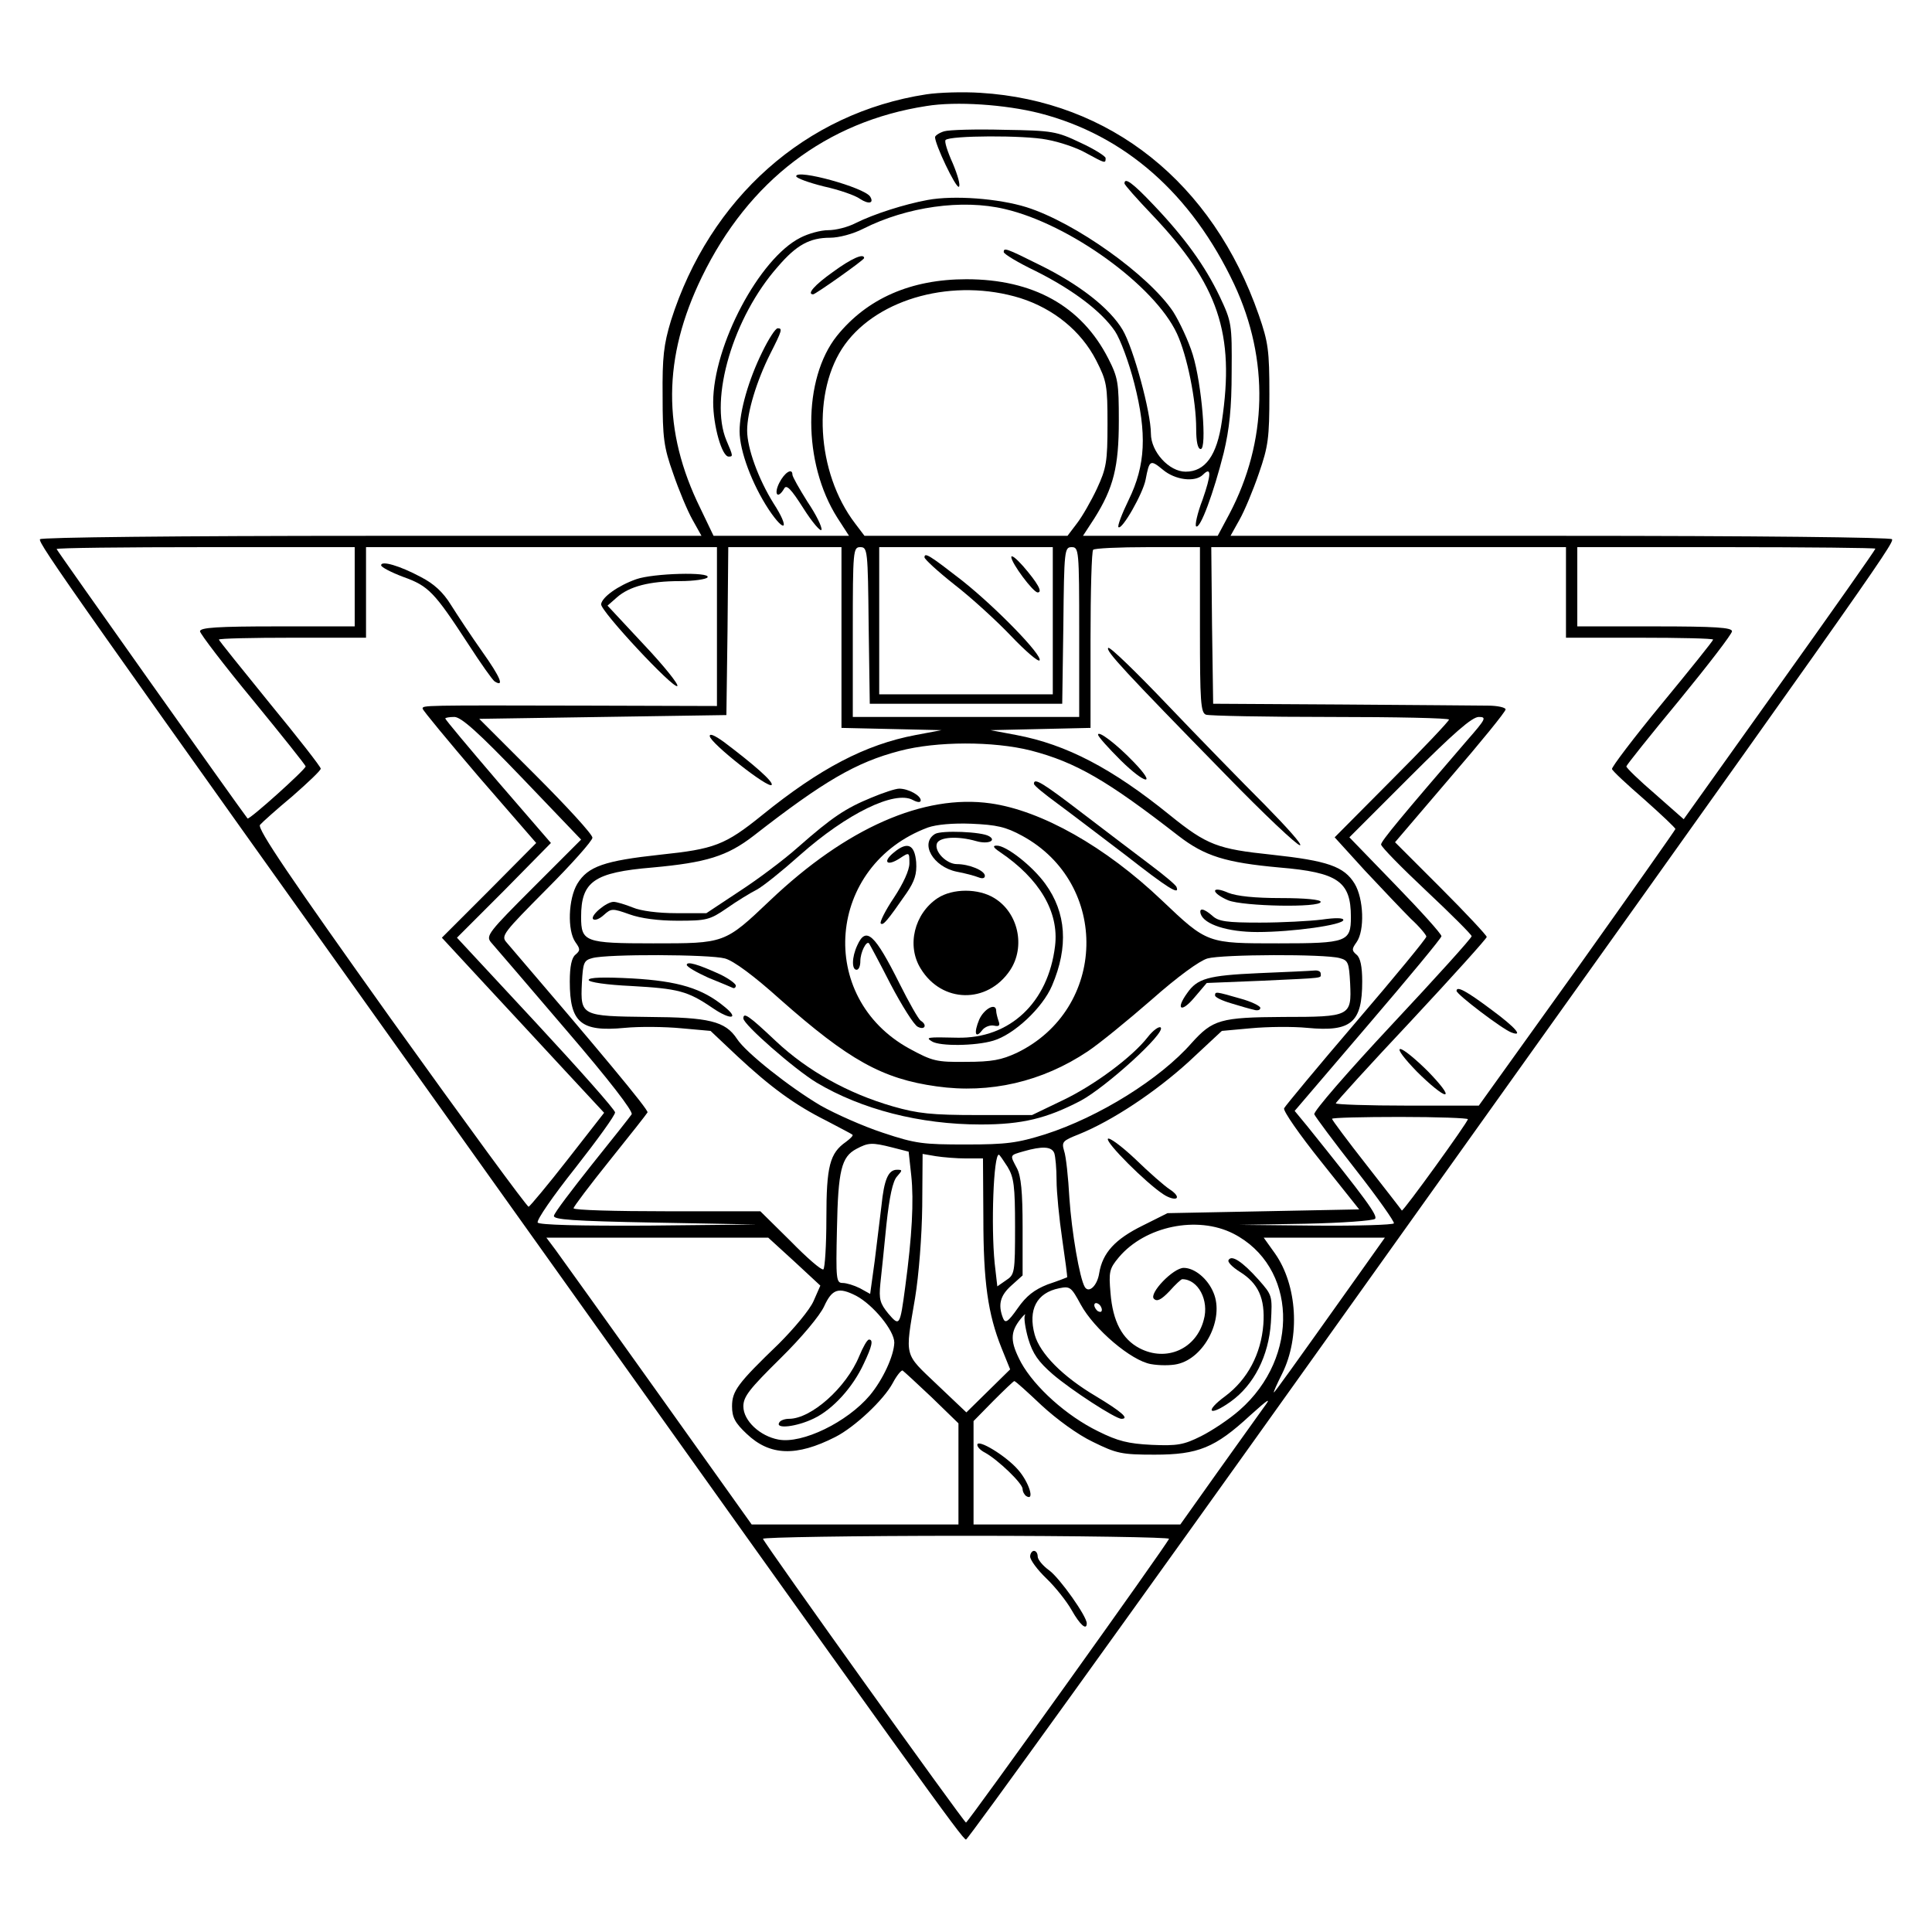 <?xml version="1.0" standalone="no"?>
<!DOCTYPE svg PUBLIC "-//W3C//DTD SVG 20010904//EN"
 "http://www.w3.org/TR/2001/REC-SVG-20010904/DTD/svg10.dtd">
<svg version="1.0" xmlns="http://www.w3.org/2000/svg"
 width="512pt" height="512pt" viewBox="0 0 512 512"
 preserveAspectRatio="xMidYMid meet">

<g transform="translate(0,512) scale(0.1,-0.1)"
fill="#000000" stroke="none">
<path d="M2455 4870 c-320 -49 -574 -275 -677 -600 -19 -63 -23 -96 -22 -200
0 -110 3 -135 28 -205 15 -44 38 -99 51 -122 l24 -43 -874 0 c-519 0 -876 -4
-879 -9 -6 -10 81 -133 1189 -1686 1151 -1614 1256 -1760 1265 -1760 5 0 433
594 951 1320 1448 2028 1510 2116 1503 2126 -3 5 -359 9 -879 9 l-874 0 24 43
c13 23 36 78 51 122 25 72 28 94 28 210 0 116 -3 138 -28 210 -122 351 -394
568 -738 589 -46 3 -110 1 -143 -4z m300 -50 c226 -58 403 -214 516 -454 93
-199 88 -416 -13 -608 l-31 -58 -178 0 -179 0 30 46 c51 81 65 137 65 259 0
101 -2 114 -28 165 -71 139 -199 210 -376 210 -147 0 -263 -51 -343 -150 -91
-114 -91 -337 1 -482 l31 -48 -180 0 -179 0 -35 73 c-101 205 -100 399 4 613
124 255 330 412 595 453 79 13 209 4 300 -19z m-51 -490 c88 -28 161 -87 201
-165 28 -55 30 -66 30 -169 0 -100 -3 -117 -28 -171 -15 -32 -39 -74 -53 -92
l-25 -33 -269 0 -269 0 -25 33 c-103 135 -115 352 -27 474 90 124 290 177 465
123z m-1764 -765 l0 -105 -205 0 c-158 0 -205 -3 -205 -13 0 -6 63 -89 140
-182 77 -94 140 -173 140 -176 0 -8 -150 -143 -154 -138 -24 31 -506 711 -506
714 0 3 178 5 395 5 l395 0 0 -105z m960 -105 l0 -211 -342 1 c-442 1 -438 1
-438 -8 0 -4 68 -86 150 -182 l151 -174 -125 -126 -125 -125 111 -120 c61 -66
158 -170 215 -232 l104 -112 -96 -123 c-53 -68 -100 -124 -104 -126 -4 -1
-168 223 -365 498 -266 373 -355 504 -347 514 6 7 44 41 86 76 41 36 75 68 75
73 0 5 -61 83 -135 173 -74 91 -135 167 -135 169 0 3 88 5 195 5 l195 0 0 120
0 120 465 0 465 0 0 -210z m330 -30 l0 -239 133 -3 132 -3 -69 -13 c-132 -25
-253 -88 -406 -212 -99 -80 -127 -90 -270 -105 -148 -16 -192 -31 -220 -77
-24 -40 -27 -124 -5 -155 13 -18 13 -22 0 -33 -10 -8 -15 -31 -15 -71 0 -109
29 -134 145 -123 40 4 108 3 150 -1 l78 -7 71 -67 c88 -82 152 -129 236 -171
36 -19 67 -35 69 -37 3 -2 -5 -10 -17 -19 -43 -30 -52 -64 -52 -203 0 -71 -4
-132 -8 -135 -5 -3 -44 31 -87 75 l-80 79 -247 0 c-137 0 -248 3 -248 8 0 4
43 61 96 127 53 66 98 123 100 127 4 6 -134 171 -374 451 -15 17 -7 26 106
140 67 67 122 129 122 137 0 9 -68 83 -150 165 l-150 150 327 5 328 5 3 223 2
222 150 0 150 0 0 -240z m72 33 l3 -208 255 0 255 0 3 208 c2 199 3 207 22
207 19 0 20 -7 20 -225 l0 -225 -300 0 -300 0 0 225 c0 218 1 225 20 225 19 0
20 -8 22 -207z m488 12 l0 -195 -230 0 -230 0 0 195 0 195 230 0 230 0 0 -195z
m390 -24 c0 -190 2 -220 16 -225 9 -3 157 -6 330 -6 173 0 314 -3 314 -7 0 -4
-68 -76 -152 -160 l-151 -152 80 -88 c45 -48 100 -106 122 -128 23 -21 41 -43
41 -47 0 -5 -84 -107 -186 -226 -102 -119 -188 -223 -191 -229 -3 -7 41 -70
97 -140 l102 -128 -254 -5 -254 -5 -66 -33 c-73 -36 -106 -72 -115 -126 -5
-33 -27 -54 -38 -37 -14 23 -35 147 -41 236 -3 55 -9 111 -14 125 -7 24 -4 27
39 44 89 36 203 112 291 192 l88 82 77 7 c43 4 110 5 150 1 116 -11 145 14
145 123 0 40 -5 63 -15 71 -13 11 -13 15 0 33 22 31 19 115 -5 155 -28 46 -72
61 -220 77 -143 15 -171 25 -270 105 -153 124 -274 187 -406 212 l-69 13 133
3 132 3 0 233 c0 128 3 236 7 239 3 4 69 7 145 7 l138 0 0 -219z m970 99 l0
-120 195 0 c107 0 195 -2 195 -5 0 -3 -61 -79 -136 -170 -75 -91 -134 -169
-132 -173 1 -5 40 -41 86 -81 45 -40 82 -75 82 -78 0 -2 -117 -168 -260 -369
l-261 -364 -189 0 c-105 0 -190 3 -190 6 0 3 90 102 200 219 110 118 200 218
200 222 0 4 -55 63 -122 130 l-121 121 146 171 c81 94 147 175 147 181 0 5
-21 10 -47 10 -27 0 -201 2 -388 3 l-340 2 -3 208 -2 207 470 0 470 0 0 -120z
m820 116 c0 -3 -114 -165 -254 -361 l-254 -356 -76 67 c-42 36 -76 69 -76 73
0 3 63 82 140 175 77 94 140 176 140 183 0 10 -43 13 -205 13 l-205 0 0 105 0
105 395 0 c217 0 395 -2 395 -4z m-3586 -608 l156 -163 -127 -127 c-118 -118
-126 -128 -112 -145 9 -10 98 -114 198 -231 116 -135 179 -217 175 -225 -4 -6
-52 -67 -106 -134 -53 -67 -99 -127 -100 -135 -2 -10 49 -14 267 -18 l270 -5
-287 -3 c-185 -1 -289 2 -293 8 -4 6 41 71 99 144 58 74 106 140 106 148 0 7
-95 114 -210 238 l-209 225 125 125 124 126 -140 162 c-77 90 -140 165 -140
168 0 2 11 4 24 4 18 0 63 -40 180 -162z m2504 100 c-173 -201 -228 -267 -228
-276 0 -6 54 -61 120 -123 66 -62 120 -116 120 -120 0 -5 -95 -110 -211 -234
-116 -124 -209 -231 -206 -238 3 -7 52 -73 110 -147 58 -74 103 -138 101 -142
-3 -4 -96 -7 -207 -6 l-202 2 175 3 c96 2 179 8 184 13 8 8 -24 52 -180 246
l-33 40 194 227 c107 125 195 231 195 236 0 6 -55 67 -122 136 l-122 126 160
160 c116 116 165 159 183 159 21 0 19 -5 -31 -62z m-1156 -27 c119 -31 202
-79 391 -226 70 -54 125 -71 268 -84 155 -13 189 -37 189 -131 0 -66 -10 -70
-191 -70 -190 0 -189 -1 -310 114 -149 142 -319 238 -454 257 -177 25 -382
-65 -584 -257 -121 -115 -120 -114 -310 -114 -181 0 -191 4 -191 70 0 94 34
118 189 131 143 13 198 30 268 84 186 145 272 195 387 225 98 26 249 26 348 1z
m-23 -226 c233 -127 225 -459 -14 -575 -41 -19 -66 -24 -135 -24 -79 -1 -89 2
-150 35 -248 136 -219 486 49 586 23 8 66 12 116 10 66 -3 90 -8 134 -32z
m-788 -325 c23 -6 77 -46 147 -109 181 -160 270 -210 414 -230 141 -20 280 12
401 93 30 20 106 82 168 136 70 62 128 104 149 110 39 11 311 12 350 1 23 -6
25 -12 28 -67 4 -87 1 -89 -177 -89 -167 -1 -187 -7 -243 -69 -83 -95 -245
-196 -388 -242 -74 -23 -102 -27 -210 -27 -114 0 -133 2 -220 31 -52 17 -126
50 -165 72 -83 49 -199 141 -222 177 -31 47 -74 57 -235 58 -177 2 -180 3
-176 89 3 55 5 61 28 67 39 11 311 10 351 -1z m1969 -426 c0 -8 -172 -246
-175 -242 -1 2 -43 56 -93 120 -51 65 -92 120 -92 123 0 3 81 5 180 5 99 0
180 -3 180 -6z m-1525 -75 l43 -11 7 -64 c7 -66 2 -160 -16 -294 -14 -105 -15
-106 -45 -71 -22 27 -25 38 -21 79 3 26 10 96 16 156 8 75 17 116 28 128 15
17 15 18 0 18 -23 0 -34 -26 -41 -95 -4 -33 -12 -99 -18 -147 l-12 -87 -27 15
c-16 8 -36 14 -46 14 -17 0 -18 10 -15 143 3 156 12 191 51 212 32 17 41 18
96 4z m429 -15 c3 -9 6 -41 6 -72 0 -31 7 -102 15 -156 8 -55 14 -100 13 -101
-2 -1 -25 -10 -52 -19 -35 -14 -56 -30 -79 -63 -26 -37 -33 -41 -39 -26 -14
36 -7 60 22 86 l30 27 0 128 c0 93 -4 135 -15 156 -19 36 -20 34 18 45 49 14
74 13 81 -5z m-234 -14 l45 0 1 -157 c0 -170 12 -255 48 -345 l23 -57 -58 -57
-58 -57 -78 74 c-88 84 -85 70 -58 229 10 61 18 163 19 243 l1 139 35 -6 c19
-3 55 -6 80 -6z m110 -22 c17 -28 20 -51 20 -159 0 -122 -1 -127 -24 -142
l-23 -16 -7 61 c-10 100 -3 288 11 288 2 0 12 -15 23 -32z m598 -177 c169 -86
178 -327 17 -468 -27 -24 -74 -55 -102 -69 -46 -23 -63 -26 -131 -23 -62 3
-90 10 -142 36 -84 41 -168 117 -204 182 -29 55 -30 80 -1 116 9 11 14 15 11
9 -3 -6 1 -34 9 -62 12 -40 27 -61 65 -94 49 -42 166 -118 182 -118 22 0 0 19
-68 60 -88 52 -148 113 -162 163 -18 66 5 111 65 123 29 6 32 3 57 -43 36 -66
134 -149 186 -158 22 -4 53 -4 70 0 72 16 125 120 96 189 -15 37 -50 66 -79
66 -28 0 -93 -68 -79 -82 8 -8 19 -3 41 20 16 18 31 32 34 32 42 0 72 -56 57
-108 -20 -77 -99 -112 -170 -75 -46 24 -71 71 -77 146 -5 57 -3 65 22 95 70
83 208 111 303 63z m-1163 -74 l69 -64 -18 -41 c-10 -23 -52 -73 -92 -113
-109 -105 -124 -125 -124 -166 0 -29 8 -44 39 -73 61 -58 131 -61 235 -8 51
26 128 98 152 143 10 19 22 34 26 33 3 -2 38 -34 77 -71 l71 -69 0 -134 0
-134 -274 0 -274 0 -248 348 c-136 191 -259 362 -272 380 l-24 32 294 0 294 0
69 -63z m1489 -44 c-177 -249 -216 -303 -218 -303 -2 0 8 22 22 50 48 97 40
234 -19 318 l-30 42 160 0 161 0 -76 -107z m-1325 -47 c45 -24 101 -92 101
-124 -1 -35 -30 -98 -65 -140 -60 -71 -179 -129 -242 -117 -49 9 -93 50 -93
88 0 26 16 46 98 127 57 56 105 114 116 138 21 46 38 52 85 28z m651 -37 c0
-6 -4 -7 -10 -4 -5 3 -10 11 -10 16 0 6 5 7 10 4 6 -3 10 -11 10 -16z m-160
-253 c40 -37 96 -78 136 -97 63 -31 76 -34 164 -34 115 0 160 18 253 104 50
45 57 49 36 21 -14 -19 -69 -97 -123 -172 l-98 -138 -274 0 -274 0 0 137 0
137 52 53 c29 29 54 53 56 53 3 0 35 -29 72 -64z m338 -354 c-6 -16 -533 -752
-538 -752 -5 0 -532 736 -538 752 -2 4 240 8 538 8 298 0 540 -4 538 -8z"/>
<path d="M2502 4772 c-13 -4 -23 -11 -24 -15 -1 -18 55 -136 63 -132 5 3 -3
31 -16 62 -14 31 -23 59 -19 62 11 12 209 13 268 1 34 -6 81 -22 105 -36 50
-27 51 -28 51 -13 0 5 -30 24 -67 41 -63 30 -74 32 -202 34 -75 2 -146 0 -159
-4z"/>
<path d="M2110 4653 c0 -5 33 -17 73 -27 41 -9 84 -24 96 -33 23 -15 38 -12
27 6 -15 24 -196 74 -196 54z"/>
<path d="M2980 4634 c0 -4 33 -41 73 -83 176 -185 220 -315 185 -548 -13 -90
-44 -133 -96 -133 -44 0 -92 53 -92 101 0 56 -46 226 -75 275 -34 57 -114 120
-220 172 -90 45 -95 46 -95 34 0 -5 38 -28 84 -50 100 -50 176 -108 211 -160
14 -21 37 -83 51 -138 34 -133 30 -217 -15 -309 -18 -37 -30 -69 -27 -72 9 -9
65 89 72 126 10 52 12 54 46 26 32 -27 85 -34 106 -13 23 23 22 0 -1 -66 -14
-36 -21 -69 -17 -71 11 -7 46 88 73 195 15 63 21 118 21 215 1 127 0 132 -32
200 -39 81 -92 155 -176 243 -54 57 -76 73 -76 56z"/>
<path d="M2458 4590 c-60 -11 -142 -37 -190 -61 -21 -11 -53 -19 -73 -19 -20
0 -53 -9 -74 -20 -109 -55 -231 -286 -231 -436 0 -62 23 -144 41 -144 12 0 12
1 -6 43 -46 110 18 327 137 461 49 57 84 76 138 76 23 0 61 10 88 24 115 58
262 79 375 52 172 -40 397 -203 456 -330 27 -58 51 -177 51 -252 0 -34 4 -54
12 -54 17 0 3 172 -21 250 -11 36 -35 87 -52 114 -65 97 -259 236 -389 277
-74 23 -192 32 -262 19z"/>
<path d="M2207 4399 c-48 -34 -70 -59 -52 -59 6 0 135 91 135 96 0 14 -34 -1
-83 -37z"/>
<path d="M2020 4187 c-36 -73 -60 -156 -60 -210 0 -52 33 -140 77 -207 44 -66
57 -52 13 16 -40 64 -70 146 -70 193 0 49 25 131 61 203 32 63 33 68 20 68 -6
0 -24 -28 -41 -63z"/>
<path d="M2065 3840 c-15 -30 -4 -44 13 -15 6 12 18 0 51 -52 24 -38 46 -63
48 -57 2 7 -14 40 -37 74 -22 35 -40 67 -40 72 0 19 -21 6 -35 -22z"/>
<path d="M1010 3622 c0 -5 27 -19 59 -31 67 -24 82 -40 172 -178 33 -51 64
-95 70 -99 26 -16 16 10 -33 79 -29 41 -66 97 -83 124 -21 34 -45 56 -80 74
-56 30 -105 44 -105 31z"/>
<path d="M1686 3585 c-48 -17 -90 -47 -93 -66 -3 -17 193 -227 202 -217 4 4
-36 54 -89 110 l-96 103 25 22 c33 29 86 43 167 43 37 0 70 5 73 10 10 15
-144 11 -189 -5z"/>
<path d="M1881 3169 c1 -18 157 -141 164 -129 5 8 -46 53 -127 114 -25 18 -38
23 -37 15z"/>
<path d="M2450 3643 c0 -5 36 -38 79 -72 44 -34 112 -96 150 -136 39 -41 73
-70 76 -65 8 13 -114 139 -206 212 -85 66 -99 75 -99 61z"/>
<path d="M2680 3644 c0 -16 58 -94 70 -94 14 0 0 25 -39 70 -17 19 -30 30 -31
24z"/>
<path d="M2937 3403 c-8 -7 43 -62 310 -335 101 -104 190 -188 198 -188 8 0
-35 48 -94 108 -59 59 -175 178 -258 265 -82 86 -152 154 -156 150z"/>
<path d="M2910 3173 c0 -5 27 -35 60 -68 66 -65 97 -69 34 -4 -45 47 -94 84
-94 72z"/>
<path d="M2936 2102 c-6 -10 101 -117 147 -147 15 -10 31 -14 35 -10 4 4 -4
14 -18 23 -14 9 -55 45 -91 80 -37 35 -70 59 -73 54z"/>
<path d="M3860 2494 c1 -10 121 -101 145 -110 34 -13 10 14 -51 59 -68 51 -94
65 -94 51z"/>
<path d="M3755 2280 c33 -33 66 -60 74 -60 9 0 -11 26 -44 60 -33 33 -66 60
-74 60 -9 0 11 -26 44 -60z"/>
<path d="M2740 3043 c0 -5 29 -28 63 -53 34 -25 115 -87 181 -137 110 -86 143
-107 134 -84 -1 5 -32 31 -68 58 -36 27 -116 88 -179 136 -107 82 -131 97
-131 80z"/>
<path d="M2309 3006 c-68 -28 -103 -51 -194 -131 -38 -34 -109 -87 -157 -118
l-86 -57 -80 0 c-48 0 -94 6 -115 15 -20 8 -43 15 -51 15 -19 0 -63 -37 -54
-46 5 -4 17 1 28 11 20 18 23 18 68 2 30 -11 77 -17 128 -17 76 0 85 2 130 33
27 19 63 41 79 49 17 9 68 50 115 92 124 110 251 172 299 146 13 -7 21 -7 21
-1 0 13 -33 31 -57 31 -10 0 -43 -11 -74 -24z"/>
<path d="M3220 2759 c0 -6 16 -17 35 -25 40 -16 245 -20 245 -4 0 6 -42 10
-105 10 -70 0 -117 5 -140 14 -20 9 -35 11 -35 5z"/>
<path d="M3182 2698 c9 -28 72 -48 150 -48 94 0 228 19 228 32 0 6 -22 6 -57
1 -32 -4 -106 -8 -164 -8 -88 0 -110 3 -126 18 -23 20 -36 22 -31 5z"/>
<path d="M2478 2910 c-41 -25 -5 -87 57 -100 22 -4 48 -11 58 -15 10 -4 17 -3
17 4 0 14 -42 31 -74 31 -28 0 -61 34 -53 55 7 17 55 20 104 6 31 -9 55 1 34
13 -19 12 -126 16 -143 6z"/>
<path d="M2369 2861 c-31 -25 -19 -38 15 -16 26 17 26 17 26 -13 0 -18 -16
-53 -41 -91 -23 -34 -38 -65 -35 -68 6 -7 17 6 69 81 21 31 27 50 25 81 -4 47
-23 56 -59 26z"/>
<path d="M2650 2862 c105 -71 157 -159 146 -249 -18 -150 -120 -246 -259 -243
-81 2 -85 1 -67 -10 21 -13 115 -12 162 2 55 16 131 87 156 146 44 103 38 193
-18 270 -34 47 -104 102 -129 101 -11 0 -9 -5 9 -17z"/>
<path d="M2485 2740 c-62 -41 -83 -126 -45 -187 56 -92 177 -94 237 -4 41 62
22 152 -42 191 -42 26 -110 26 -150 0z"/>
<path d="M2272 2615 c-15 -32 -15 -65 -2 -65 6 0 10 10 10 23 0 23 16 55 23
47 2 -3 28 -51 57 -108 30 -57 62 -108 72 -113 19 -10 26 5 8 16 -6 4 -31 48
-56 98 -66 132 -89 153 -112 102z"/>
<path d="M2595 2418 c-15 -36 -10 -52 8 -28 7 9 21 14 31 12 14 -3 17 0 12 13
-3 9 -6 21 -6 26 0 23 -32 6 -45 -23z"/>
<path d="M1820 2563 c0 -5 26 -20 57 -34 32 -13 61 -25 65 -27 4 -2 8 1 8 6 0
5 -19 19 -42 30 -59 27 -88 35 -88 25z"/>
<path d="M3335 2541 c-134 -6 -162 -14 -189 -53 -31 -43 -16 -53 18 -13 l34
40 148 6 c169 8 154 6 154 19 0 6 -8 9 -17 8 -10 -1 -76 -4 -148 -7z"/>
<path d="M1560 2523 c0 -6 48 -13 113 -16 124 -7 149 -13 215 -58 48 -33 73
-30 32 3 -59 49 -123 68 -244 75 -75 4 -116 3 -116 -4z"/>
<path d="M3220 2482 c0 -5 19 -14 43 -21 23 -7 50 -15 60 -17 9 -3 17 -1 17 5
0 5 -24 17 -54 25 -63 18 -66 19 -66 8z"/>
<path d="M1970 2421 c0 -16 136 -135 194 -170 119 -71 274 -111 435 -111 110
0 175 16 265 63 67 36 226 180 212 194 -4 4 -20 -7 -34 -25 -41 -53 -143 -129
-228 -169 l-79 -38 -145 0 c-121 0 -158 4 -224 23 -118 34 -226 94 -310 173
-73 69 -86 77 -86 60z"/>
<path d="M3256 1781 c-4 -5 10 -19 29 -31 50 -31 68 -71 63 -140 -6 -78 -42
-146 -101 -190 -57 -42 -42 -55 15 -14 61 44 100 120 106 209 4 72 4 72 -33
114 -43 48 -71 66 -79 52z"/>
<path d="M2277 1526 c-34 -83 -127 -166 -186 -166 -11 0 -23 -4 -26 -10 -11
-18 47 -11 92 11 50 24 103 82 132 145 22 46 26 64 14 64 -5 0 -16 -20 -26
-44z"/>
<path d="M2590 1291 c0 -6 9 -15 21 -21 34 -19 99 -81 99 -96 0 -7 5 -16 10
-19 23 -14 7 37 -22 70 -32 37 -108 83 -108 66z"/>
<path d="M2730 995 c0 -9 19 -35 43 -58 24 -23 54 -61 67 -84 22 -39 40 -55
40 -35 0 19 -71 119 -99 140 -17 12 -31 29 -31 37 0 8 -4 15 -10 15 -5 0 -10
-7 -10 -15z"/>
</g>
</svg>
